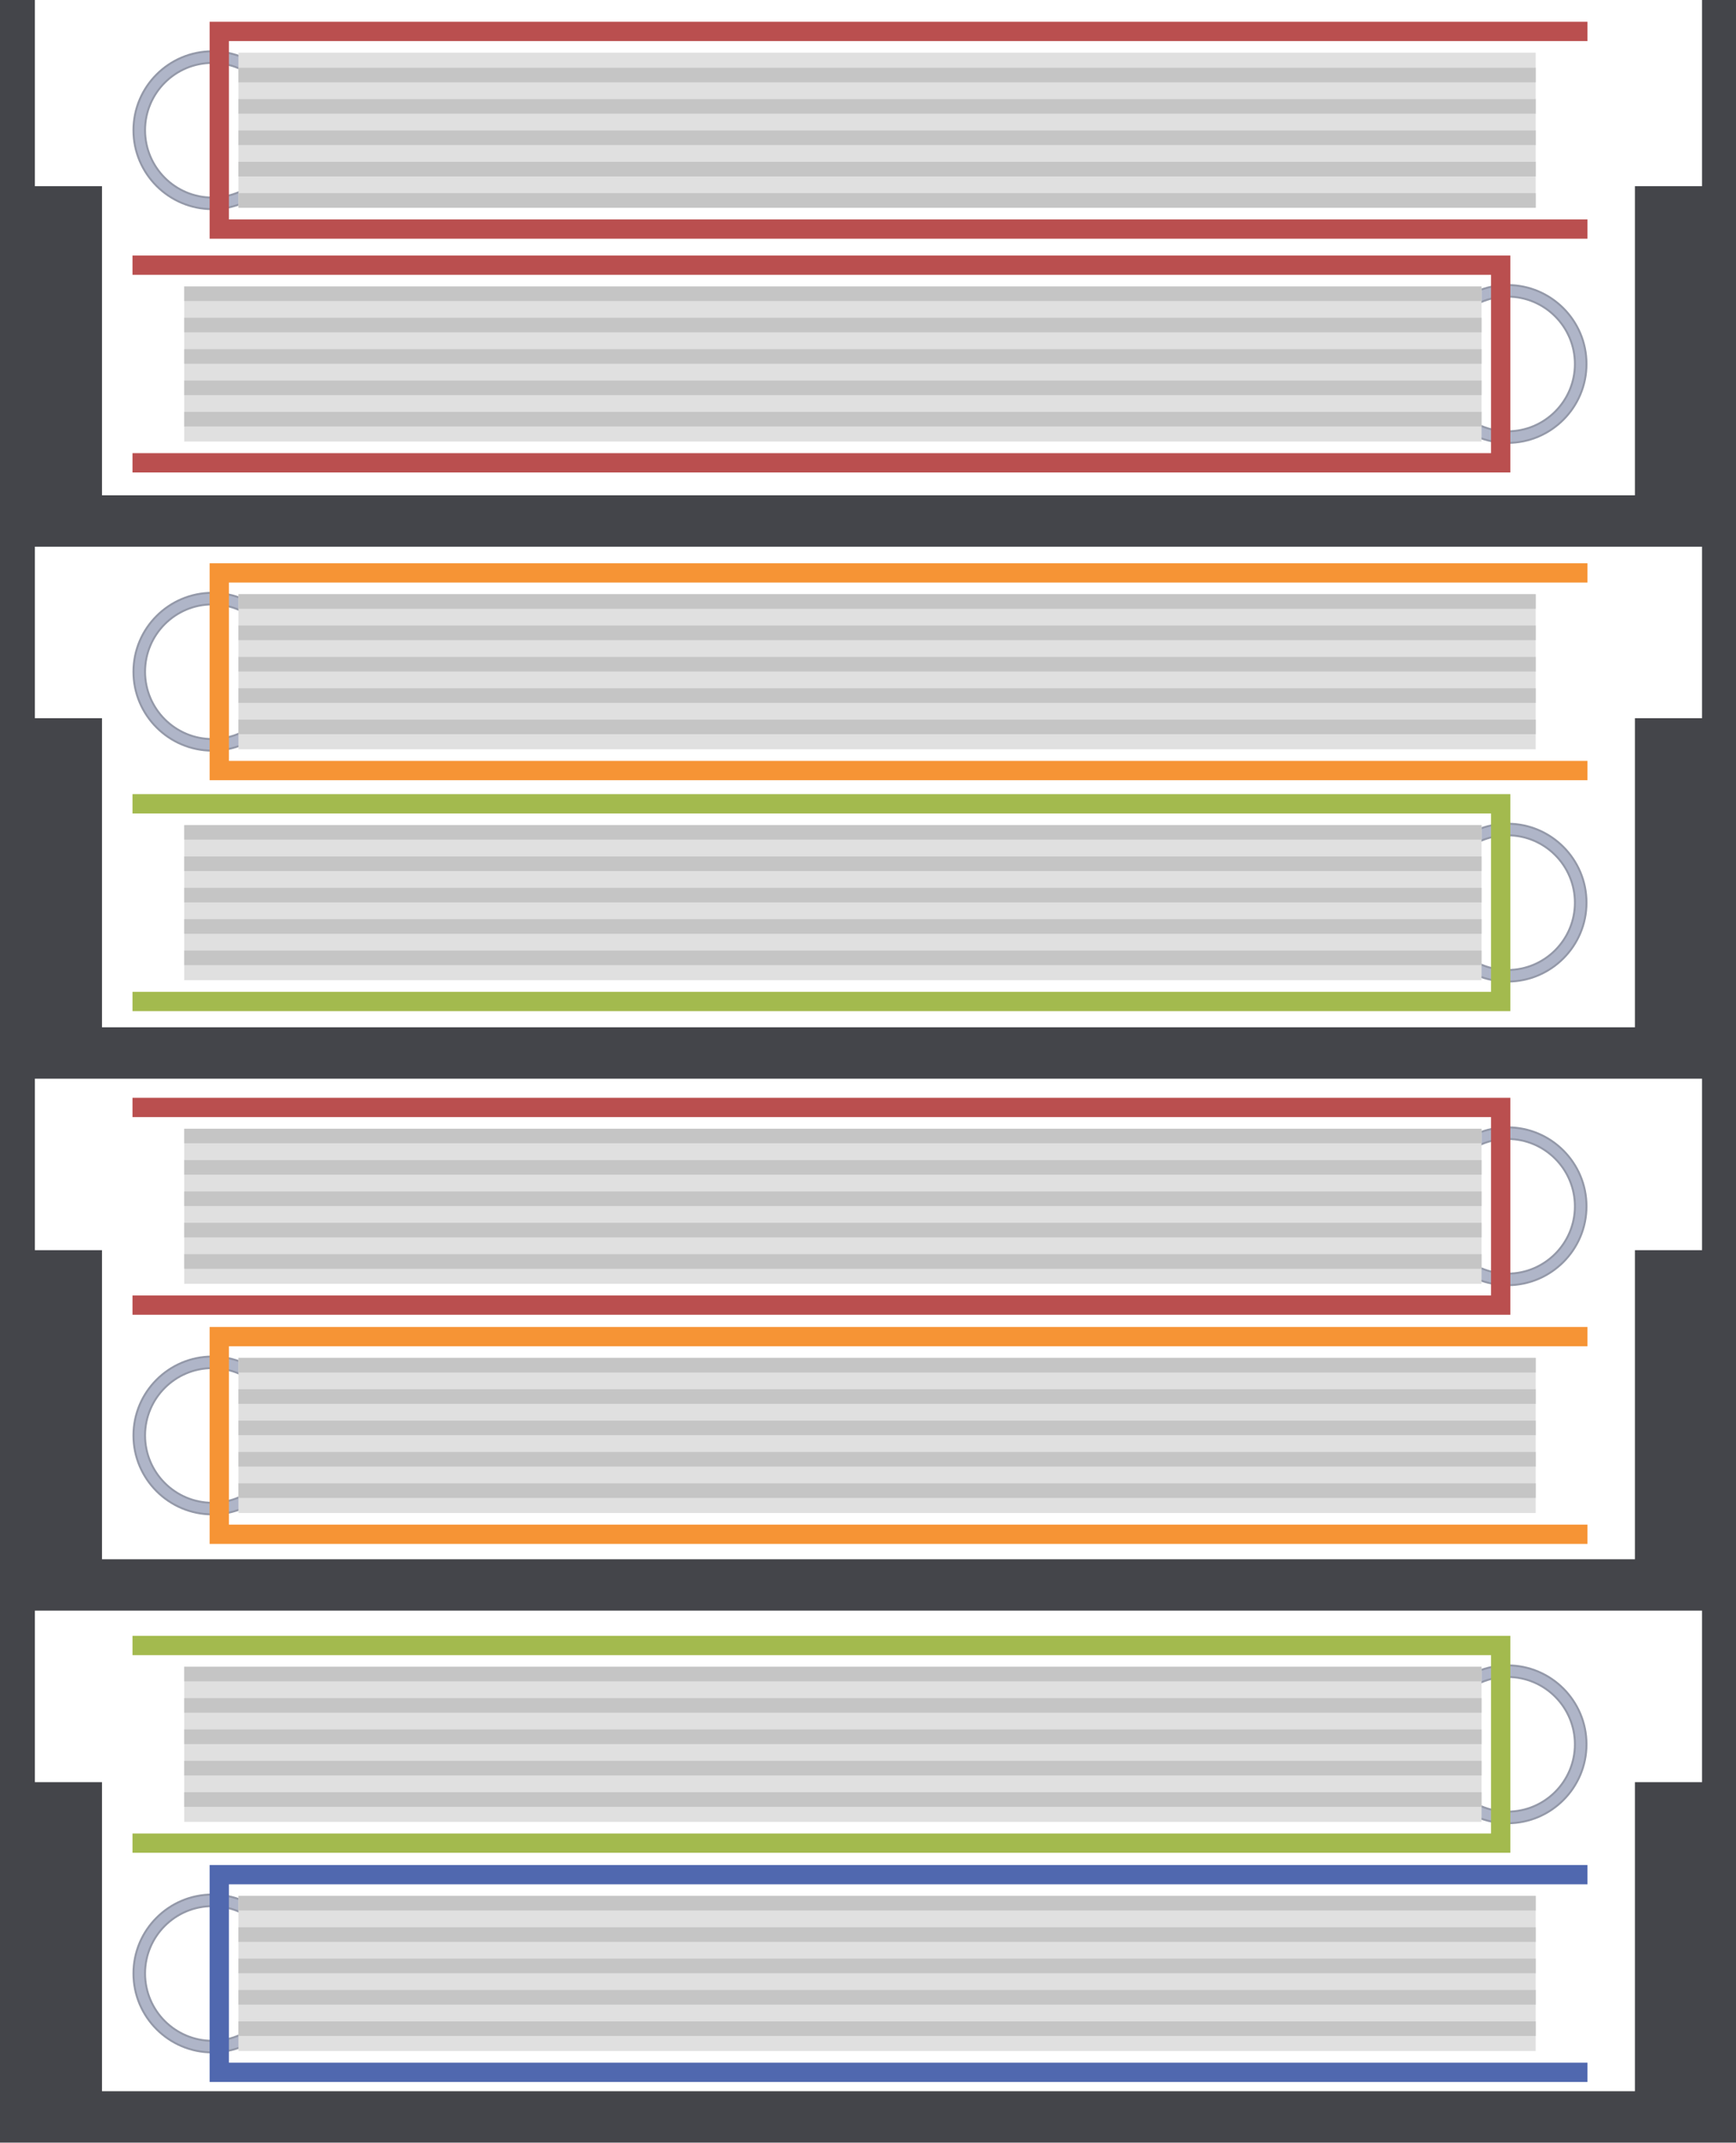 <?xml version="1.0" encoding="UTF-8" standalone="no"?><!-- Generator: Gravit.io --><svg xmlns="http://www.w3.org/2000/svg" xmlns:xlink="http://www.w3.org/1999/xlink" style="isolation:isolate" viewBox="0 0 88.9 109.7" width="88.9pt" height="109.7pt"><defs><clipPath id="_clipPath_r3PaXEZewKa0wn7qymJYbXxf3xez3c2p"><rect width="88.9" height="109.7"/></clipPath></defs><g clip-path="url(#_clipPath_r3PaXEZewKa0wn7qymJYbXxf3xez3c2p)"><g><path d=" M 87.162 81.698 L 87.162 91.23 L 83.724 91.23 L 83.724 107.053 L 5.223 107.053 L 5.223 91.23 L 1.786 91.23 L 1.786 81.698 L 0 81.698 L 0 91.23 L 0 100.152 L 0 107.053 L 0 109.684 L 5.223 109.684 L 83.724 109.684 L 86.396 109.684 L 88.947 109.684 L 88.947 100.152 L 88.947 91.23 L 88.947 81.698 L 87.162 81.698 Z " fill="rgb(68,69,74)"/><path d=" M 87.162 54.466 L 87.162 63.998 L 83.724 63.998 L 83.724 79.82 L 5.223 79.82 L 5.223 63.998 L 1.786 63.998 L 1.786 54.466 L 0 54.466 L 0 63.998 L 0 72.919 L 0 79.82 L 0 82.451 L 5.223 82.451 L 83.724 82.451 L 86.396 82.451 L 88.947 82.451 L 88.947 72.919 L 88.947 63.998 L 88.947 54.466 L 87.162 54.466 Z " fill="rgb(68,69,74)"/><path d=" M 87.162 27.233 L 87.162 36.765 L 83.724 36.765 L 83.724 52.589 L 5.223 52.589 L 5.223 36.765 L 1.786 36.765 L 1.786 27.233 L 0 27.233 L 0 36.765 L 0 45.686 L 0 52.589 L 0 55.218 L 5.223 55.218 L 83.724 55.218 L 86.396 55.218 L 88.947 55.218 L 88.947 45.686 L 88.947 36.765 L 88.947 27.233 L 87.162 27.233 Z " fill="rgb(68,69,74)"/><path d=" M 87.162 0 L 87.162 9.532 L 83.724 9.532 L 83.724 25.355 L 5.223 25.355 L 5.223 9.532 L 1.786 9.532 L 1.786 0 L 0 0 L 0 9.532 L 0 18.453 L 0 25.355 L 0 27.985 L 5.223 27.985 L 83.724 27.985 L 86.396 27.985 L 88.947 27.985 L 88.947 18.453 L 88.947 9.532 L 88.947 0 L 87.162 0 Z " fill="rgb(68,69,74)"/><path d=" M 10.875 97.628 C 9.001 97.628 7.477 99.151 7.477 101.024 C 7.477 102.899 9.001 104.423 10.875 104.423 C 12.749 104.423 14.273 102.899 14.273 101.024 C 14.273 99.151 12.749 97.628 10.875 97.628 Z  M 10.875 105.114 C 8.62 105.114 6.785 103.279 6.785 101.024 C 6.785 98.77 8.62 96.935 10.875 96.935 C 13.13 96.935 14.965 98.77 14.965 101.024 C 14.965 103.279 13.13 105.114 10.875 105.114 Z " fill="rgb(147,152,168)"/><path d=" M 10.875 97.528 C 8.947 97.528 7.379 99.097 7.379 101.024 C 7.379 102.953 8.947 104.521 10.875 104.521 C 12.803 104.521 14.372 102.953 14.372 101.024 C 14.372 99.097 12.803 97.528 10.875 97.528 Z  M 10.875 105.015 C 8.675 105.015 6.885 103.225 6.885 101.024 C 6.885 98.824 8.675 97.035 10.875 97.035 C 13.076 97.035 14.866 98.824 14.866 101.024 C 14.866 103.225 13.076 105.015 10.875 105.015 Z " fill="rgb(175,181,200)"/><path d=" M 11.723 97.683 L 11.723 96.46 L 81.293 96.46 L 81.293 95.472 L 10.735 95.472 L 10.735 97.683 L 10.735 104.365 L 10.735 106.578 L 81.293 106.578 L 81.293 105.59 L 11.723 105.59 L 11.723 104.365 L 11.723 97.683 Z " fill="rgb(80,104,175)"/><path d=" M 78.643 104.994 L 12.21 104.994 L 12.21 97.054 L 78.643 97.054 L 78.643 104.994 Z " fill="rgb(224,224,224)"/><path d=" M 78.643 97.801 L 12.21 97.801 L 12.21 97.054 L 78.643 97.054 L 78.643 97.801 Z " fill="rgb(197,197,197)"/><path d=" M 78.643 99.407 L 12.21 99.407 L 12.21 98.66 L 78.643 98.66 L 78.643 99.407 Z " fill="rgb(197,197,197)"/><path d=" M 78.643 101.013 L 12.21 101.013 L 12.21 100.265 L 78.643 100.265 L 78.643 101.013 Z " fill="rgb(197,197,197)"/><path d=" M 78.643 102.618 L 12.21 102.618 L 12.21 101.871 L 78.643 101.871 L 78.643 102.618 Z " fill="rgb(197,197,197)"/><path d=" M 78.643 104.224 L 12.21 104.224 L 12.21 103.477 L 78.643 103.477 L 78.643 104.224 Z " fill="rgb(197,197,197)"/><path d=" M 73.806 89.293 C 73.806 91.167 75.329 92.69 77.204 92.69 C 79.077 92.69 80.601 91.167 80.601 89.293 C 80.601 87.419 79.077 85.895 77.204 85.895 C 75.329 85.895 73.806 87.419 73.806 89.293 Z  M 73.115 89.293 C 73.115 87.039 74.95 85.204 77.204 85.204 C 79.458 85.204 81.293 87.039 81.293 89.293 C 81.293 91.549 79.458 93.383 77.204 93.383 C 74.95 93.383 73.115 91.549 73.115 89.293 Z " fill="rgb(147,152,168)"/><path d=" M 73.707 89.293 C 73.707 91.222 75.275 92.79 77.204 92.79 C 79.131 92.79 80.701 91.222 80.701 89.293 C 80.701 87.365 79.131 85.797 77.204 85.797 C 75.275 85.797 73.707 87.365 73.707 89.293 Z  M 73.213 89.293 C 73.213 87.093 75.004 85.303 77.204 85.303 C 79.404 85.303 81.195 87.093 81.195 89.293 C 81.195 91.494 79.404 93.284 77.204 93.284 C 75.004 93.284 73.213 91.494 73.213 89.293 Z " fill="rgb(175,181,200)"/><path d=" M 76.356 85.952 L 76.356 84.729 L 6.785 84.729 L 6.785 83.741 L 77.344 83.741 L 77.344 85.952 L 77.344 92.635 L 77.344 94.846 L 6.785 94.846 L 6.785 93.859 L 76.356 93.859 L 76.356 92.635 L 76.356 85.952 Z " fill="rgb(163,186,78)"/><path d=" M 9.435 93.264 L 75.868 93.264 L 75.868 85.323 L 9.435 85.323 L 9.435 93.264 Z " fill="rgb(224,224,224)"/><path d=" M 9.435 86.07 L 75.868 86.07 L 75.868 85.323 L 9.435 85.323 L 9.435 86.07 Z " fill="rgb(197,197,197)"/><path d=" M 9.435 87.676 L 75.868 87.676 L 75.868 86.93 L 9.435 86.93 L 9.435 87.676 Z " fill="rgb(197,197,197)"/><path d=" M 9.435 89.281 L 75.868 89.281 L 75.868 88.534 L 9.435 88.534 L 9.435 89.281 Z " fill="rgb(197,197,197)"/><path d=" M 9.435 90.887 L 75.868 90.887 L 75.868 90.14 L 9.435 90.14 L 9.435 90.887 Z " fill="rgb(197,197,197)"/><path d=" M 9.435 92.492 L 75.868 92.492 L 75.868 91.746 L 9.435 91.746 L 9.435 92.492 Z " fill="rgb(197,197,197)"/><path d=" M 73.806 46.208 C 73.806 48.082 75.329 49.605 77.204 49.605 C 79.077 49.605 80.601 48.082 80.601 46.208 C 80.601 44.334 79.077 42.81 77.204 42.81 C 75.329 42.81 73.806 44.334 73.806 46.208 Z  M 73.115 46.208 C 73.115 43.953 74.95 42.118 77.204 42.118 C 79.458 42.118 81.293 43.953 81.293 46.208 C 81.293 48.463 79.458 50.296 77.204 50.296 C 74.95 50.296 73.115 48.463 73.115 46.208 Z " fill="rgb(147,152,168)"/><path d=" M 73.707 46.208 C 73.707 48.136 75.275 49.704 77.204 49.704 C 79.131 49.704 80.701 48.136 80.701 46.208 C 80.701 44.28 79.131 42.71 77.204 42.71 C 75.275 42.71 73.707 44.28 73.707 46.208 Z  M 73.213 46.208 C 73.213 44.007 75.004 42.218 77.204 42.218 C 79.404 42.218 81.195 44.007 81.195 46.208 C 81.195 48.407 79.404 50.198 77.204 50.198 C 75.004 50.198 73.213 48.407 73.213 46.208 Z " fill="rgb(175,181,200)"/><path d=" M 76.356 42.867 L 76.356 41.643 L 6.785 41.643 L 6.785 40.654 L 77.344 40.654 L 77.344 42.867 L 77.344 49.549 L 77.344 51.761 L 6.785 51.761 L 6.785 50.773 L 76.356 50.773 L 76.356 49.549 L 76.356 42.867 Z " fill="rgb(163,186,78)"/><path d=" M 9.435 50.177 L 75.868 50.177 L 75.868 42.238 L 9.435 42.238 L 9.435 50.177 Z " fill="rgb(224,224,224)"/><path d=" M 9.435 42.983 L 75.868 42.983 L 75.868 42.238 L 9.435 42.238 L 9.435 42.983 Z " fill="rgb(197,197,197)"/><path d=" M 9.435 44.59 L 75.868 44.59 L 75.868 43.843 L 9.435 43.843 L 9.435 44.59 Z " fill="rgb(197,197,197)"/><path d=" M 9.435 46.196 L 75.868 46.196 L 75.868 45.449 L 9.435 45.449 L 9.435 46.196 Z " fill="rgb(197,197,197)"/><path d=" M 9.435 47.8 L 75.868 47.8 L 75.868 47.054 L 9.435 47.054 L 9.435 47.8 Z " fill="rgb(197,197,197)"/><path d=" M 9.435 49.406 L 75.868 49.406 L 75.868 48.66 L 9.435 48.66 L 9.435 49.406 Z " fill="rgb(197,197,197)"/><path d=" M 10.875 70.085 C 9.001 70.085 7.477 71.608 7.477 73.483 C 7.477 75.356 9.001 76.88 10.875 76.88 C 12.749 76.88 14.273 75.356 14.273 73.483 C 14.273 71.608 12.749 70.085 10.875 70.085 Z  M 10.875 77.572 C 8.62 77.572 6.785 75.737 6.785 73.483 C 6.785 71.229 8.62 69.394 10.875 69.394 C 13.13 69.394 14.965 71.229 14.965 73.483 C 14.965 75.737 13.13 77.572 10.875 77.572 Z " fill="rgb(147,152,168)"/><path d=" M 10.875 69.986 C 8.947 69.986 7.379 71.554 7.379 73.483 C 7.379 75.41 8.947 76.978 10.875 76.978 C 12.803 76.978 14.372 75.41 14.372 73.483 C 14.372 71.554 12.803 69.986 10.875 69.986 Z  M 10.875 77.472 C 8.675 77.472 6.885 75.683 6.885 73.483 C 6.885 71.283 8.675 69.492 10.875 69.492 C 13.076 69.492 14.866 71.283 14.866 73.483 C 14.866 75.683 13.076 77.472 10.875 77.472 Z " fill="rgb(175,181,200)"/><path d=" M 11.723 70.14 L 11.723 68.917 L 81.293 68.917 L 81.293 67.929 L 10.735 67.929 L 10.735 70.14 L 10.735 76.824 L 10.735 79.035 L 81.293 79.035 L 81.293 78.047 L 11.723 78.047 L 11.723 76.824 L 11.723 70.14 Z " fill="rgb(246,148,53)"/><path d=" M 78.643 77.453 L 12.21 77.453 L 12.21 69.511 L 78.643 69.511 L 78.643 77.453 Z " fill="rgb(224,224,224)"/><path d=" M 78.643 70.26 L 12.21 70.26 L 12.21 69.511 L 78.643 69.511 L 78.643 70.26 Z " fill="rgb(197,197,197)"/><path d=" M 78.643 71.864 L 12.21 71.864 L 12.21 71.117 L 78.643 71.117 L 78.643 71.864 Z " fill="rgb(197,197,197)"/><path d=" M 78.643 73.47 L 12.21 73.47 L 12.21 72.724 L 78.643 72.724 L 78.643 73.47 Z " fill="rgb(197,197,197)"/><path d=" M 78.643 75.075 L 12.21 75.075 L 12.21 74.33 L 78.643 74.33 L 78.643 75.075 Z " fill="rgb(197,197,197)"/><path d=" M 78.643 76.681 L 12.21 76.681 L 12.21 75.934 L 78.643 75.934 L 78.643 76.681 Z " fill="rgb(197,197,197)"/><path d=" M 10.875 30.989 C 9.001 30.989 7.477 32.512 7.477 34.387 C 7.477 36.26 9.001 37.784 10.875 37.784 C 12.749 37.784 14.273 36.26 14.273 34.387 C 14.273 32.512 12.749 30.989 10.875 30.989 Z  M 10.875 38.476 C 8.62 38.476 6.785 36.641 6.785 34.387 C 6.785 32.133 8.62 30.298 10.875 30.298 C 13.13 30.298 14.965 32.133 14.965 34.387 C 14.965 36.641 13.13 38.476 10.875 38.476 Z " fill="rgb(147,152,168)"/><path d=" M 10.875 30.89 C 8.947 30.89 7.379 32.458 7.379 34.387 C 7.379 36.314 8.947 37.882 10.875 37.882 C 12.803 37.882 14.372 36.314 14.372 34.387 C 14.372 32.458 12.803 30.89 10.875 30.89 Z  M 10.875 38.376 C 8.675 38.376 6.885 36.587 6.885 34.387 C 6.885 32.187 8.675 30.396 10.875 30.396 C 13.076 30.396 14.866 32.187 14.866 34.387 C 14.866 36.587 13.076 38.376 10.875 38.376 Z " fill="rgb(175,181,200)"/><path d=" M 11.723 31.046 L 11.723 29.821 L 81.293 29.821 L 81.293 28.833 L 10.735 28.833 L 10.735 31.046 L 10.735 37.728 L 10.735 39.94 L 81.293 39.94 L 81.293 38.951 L 11.723 38.951 L 11.723 37.728 L 11.723 31.046 Z " fill="rgb(246,148,53)"/><path d=" M 78.643 38.357 L 12.21 38.357 L 12.21 30.417 L 78.643 30.417 L 78.643 38.357 Z " fill="rgb(224,224,224)"/><path d=" M 78.643 31.164 L 12.21 31.164 L 12.21 30.417 L 78.643 30.417 L 78.643 31.164 Z " fill="rgb(197,197,197)"/><path d=" M 78.643 32.77 L 12.21 32.77 L 12.21 32.021 L 78.643 32.021 L 78.643 32.77 Z " fill="rgb(197,197,197)"/><path d=" M 78.643 34.374 L 12.21 34.374 L 12.21 33.628 L 78.643 33.628 L 78.643 34.374 Z " fill="rgb(197,197,197)"/><path d=" M 78.643 35.981 L 12.21 35.981 L 12.21 35.234 L 78.643 35.234 L 78.643 35.981 Z " fill="rgb(197,197,197)"/><path d=" M 78.643 37.585 L 12.21 37.585 L 12.21 36.838 L 78.643 36.838 L 78.643 37.585 Z " fill="rgb(197,197,197)"/><path d=" M 73.806 61.752 C 73.806 63.624 75.329 65.149 77.204 65.149 C 79.077 65.149 80.601 63.624 80.601 61.752 C 80.601 59.877 79.077 58.354 77.204 58.354 C 75.329 58.354 73.806 59.877 73.806 61.752 Z  M 73.115 61.752 C 73.115 59.496 74.95 57.661 77.204 57.661 C 79.458 57.661 81.293 59.496 81.293 61.752 C 81.293 64.006 79.458 65.84 77.204 65.84 C 74.95 65.84 73.115 64.006 73.115 61.752 Z " fill="rgb(147,152,168)"/><path d=" M 73.707 61.752 C 73.707 63.679 75.275 65.247 77.204 65.247 C 79.131 65.247 80.701 63.679 80.701 61.752 C 80.701 59.823 79.131 58.255 77.204 58.255 C 75.275 58.255 73.707 59.823 73.707 61.752 Z  M 73.213 61.752 C 73.213 59.55 75.004 57.761 77.204 57.761 C 79.404 57.761 81.195 59.55 81.195 61.752 C 81.195 63.951 79.404 65.741 77.204 65.741 C 75.004 65.741 73.213 63.951 73.213 61.752 Z " fill="rgb(175,181,200)"/><path d=" M 76.356 58.41 L 76.356 57.186 L 6.785 57.186 L 6.785 56.198 L 77.344 56.198 L 77.344 58.41 L 77.344 65.092 L 77.344 67.305 L 6.785 67.305 L 6.785 66.316 L 76.356 66.316 L 76.356 65.092 L 76.356 58.41 Z " fill="rgb(186,79,79)"/><path d=" M 9.435 65.721 L 75.868 65.721 L 75.868 57.782 L 9.435 57.782 L 9.435 65.721 Z " fill="rgb(224,224,224)"/><path d=" M 9.435 58.527 L 75.868 58.527 L 75.868 57.782 L 9.435 57.782 L 9.435 58.527 Z " fill="rgb(197,197,197)"/><path d=" M 9.435 60.133 L 75.868 60.133 L 75.868 59.387 L 9.435 59.387 L 9.435 60.133 Z " fill="rgb(197,197,197)"/><path d=" M 9.435 61.738 L 75.868 61.738 L 75.868 60.993 L 9.435 60.993 L 9.435 61.738 Z " fill="rgb(197,197,197)"/><path d=" M 9.435 63.344 L 75.868 63.344 L 75.868 62.597 L 9.435 62.597 L 9.435 63.344 Z " fill="rgb(197,197,197)"/><path d=" M 9.435 64.95 L 75.868 64.95 L 75.868 64.203 L 9.435 64.203 L 9.435 64.95 Z " fill="rgb(197,197,197)"/><path d=" M 73.806 18.632 C 73.806 20.505 75.329 22.03 77.204 22.03 C 79.077 22.03 80.601 20.505 80.601 18.632 C 80.601 16.759 79.077 15.234 77.204 15.234 C 75.329 15.234 73.806 16.759 73.806 18.632 Z  M 73.115 18.632 C 73.115 16.378 74.95 14.543 77.204 14.543 C 79.458 14.543 81.293 16.378 81.293 18.632 C 81.293 20.888 79.458 22.721 77.204 22.721 C 74.95 22.721 73.115 20.888 73.115 18.632 Z " fill="rgb(147,152,168)"/><path d=" M 73.707 18.634 C 73.707 20.561 75.275 22.129 77.204 22.129 C 79.131 22.129 80.701 20.561 80.701 18.634 C 80.701 16.705 79.131 15.135 77.204 15.135 C 75.275 15.135 73.707 16.705 73.707 18.634 Z  M 73.213 18.634 C 73.213 16.432 75.004 14.641 77.204 14.641 C 79.404 14.641 81.195 16.432 81.195 18.634 C 81.195 20.832 79.404 22.623 77.204 22.623 C 75.004 22.623 73.213 20.832 73.213 18.634 Z " fill="rgb(175,181,200)"/><path d=" M 76.356 15.291 L 76.356 14.068 L 6.785 14.068 L 6.785 13.08 L 77.344 13.08 L 77.344 15.291 L 77.344 21.973 L 77.344 24.186 L 6.785 24.186 L 6.785 23.198 L 76.356 23.198 L 76.356 21.973 L 76.356 15.291 Z " fill="rgb(186,79,79)"/><path d=" M 9.435 22.602 L 75.868 22.602 L 75.868 14.664 L 9.435 14.664 L 9.435 22.602 Z " fill="rgb(224,224,224)"/><path d=" M 9.435 15.409 L 75.868 15.409 L 75.868 14.664 L 9.435 14.664 L 9.435 15.409 Z " fill="rgb(197,197,197)"/><path d=" M 9.435 17.015 L 75.868 17.015 L 75.868 16.268 L 9.435 16.268 L 9.435 17.015 Z " fill="rgb(197,197,197)"/><path d=" M 9.435 18.619 L 75.868 18.619 L 75.868 17.874 L 9.435 17.874 L 9.435 18.619 Z " fill="rgb(197,197,197)"/><path d=" M 9.435 20.226 L 75.868 20.226 L 75.868 19.479 L 9.435 19.479 L 9.435 20.226 Z " fill="rgb(197,197,197)"/><path d=" M 9.435 21.832 L 75.868 21.832 L 75.868 21.085 L 9.435 21.085 L 9.435 21.832 Z " fill="rgb(197,197,197)"/><path d=" M 14.273 6.666 C 14.273 4.793 12.749 3.27 10.875 3.27 C 9.001 3.27 7.477 4.793 7.477 6.666 C 7.477 8.541 9.001 10.064 10.875 10.064 C 12.749 10.064 14.273 8.541 14.273 6.666 Z  M 14.965 6.666 C 14.965 8.92 13.13 10.755 10.875 10.755 C 8.62 10.755 6.785 8.92 6.785 6.666 C 6.785 4.412 8.62 2.577 10.875 2.577 C 13.13 2.577 14.965 4.412 14.965 6.666 Z " fill="rgb(147,152,168)"/><path d=" M 14.372 6.666 C 14.372 4.739 12.803 3.171 10.875 3.171 C 8.947 3.171 7.379 4.739 7.379 6.666 C 7.379 8.595 8.947 10.163 10.875 10.163 C 12.803 10.163 14.372 8.595 14.372 6.666 Z  M 14.866 6.666 C 14.866 8.866 13.076 10.657 10.875 10.657 C 8.675 10.657 6.885 8.866 6.885 6.666 C 6.885 4.466 8.675 2.677 10.875 2.677 C 13.076 2.677 14.866 4.466 14.866 6.666 Z " fill="rgb(175,181,200)"/><path d=" M 11.723 10.007 L 11.723 11.232 L 81.293 11.232 L 81.293 12.219 L 10.735 12.219 L 10.735 10.007 L 10.735 3.325 L 10.735 1.114 L 81.293 1.114 L 81.293 2.102 L 11.723 2.102 L 11.723 3.325 L 11.723 10.007 Z " fill="rgb(186,79,79)"/><path d=" M 78.643 2.696 L 12.21 2.696 L 12.21 10.636 L 78.643 10.636 L 78.643 2.696 Z " fill="rgb(224,224,224)"/><path d=" M 78.643 9.89 L 12.21 9.89 L 12.21 10.636 L 78.643 10.636 L 78.643 9.89 Z " fill="rgb(197,197,197)"/><path d=" M 78.643 8.283 L 12.21 8.283 L 12.21 9.032 L 78.643 9.032 L 78.643 8.283 Z " fill="rgb(197,197,197)"/><path d=" M 78.643 6.679 L 12.21 6.679 L 12.21 7.426 L 78.643 7.426 L 78.643 6.679 Z " fill="rgb(197,197,197)"/><path d=" M 78.643 5.073 L 12.21 5.073 L 12.21 5.819 L 78.643 5.819 L 78.643 5.073 Z " fill="rgb(197,197,197)"/><path d=" M 78.643 3.468 L 12.21 3.468 L 12.21 4.215 L 78.643 4.215 L 78.643 3.468 Z " fill="rgb(197,197,197)"/></g></g></svg>